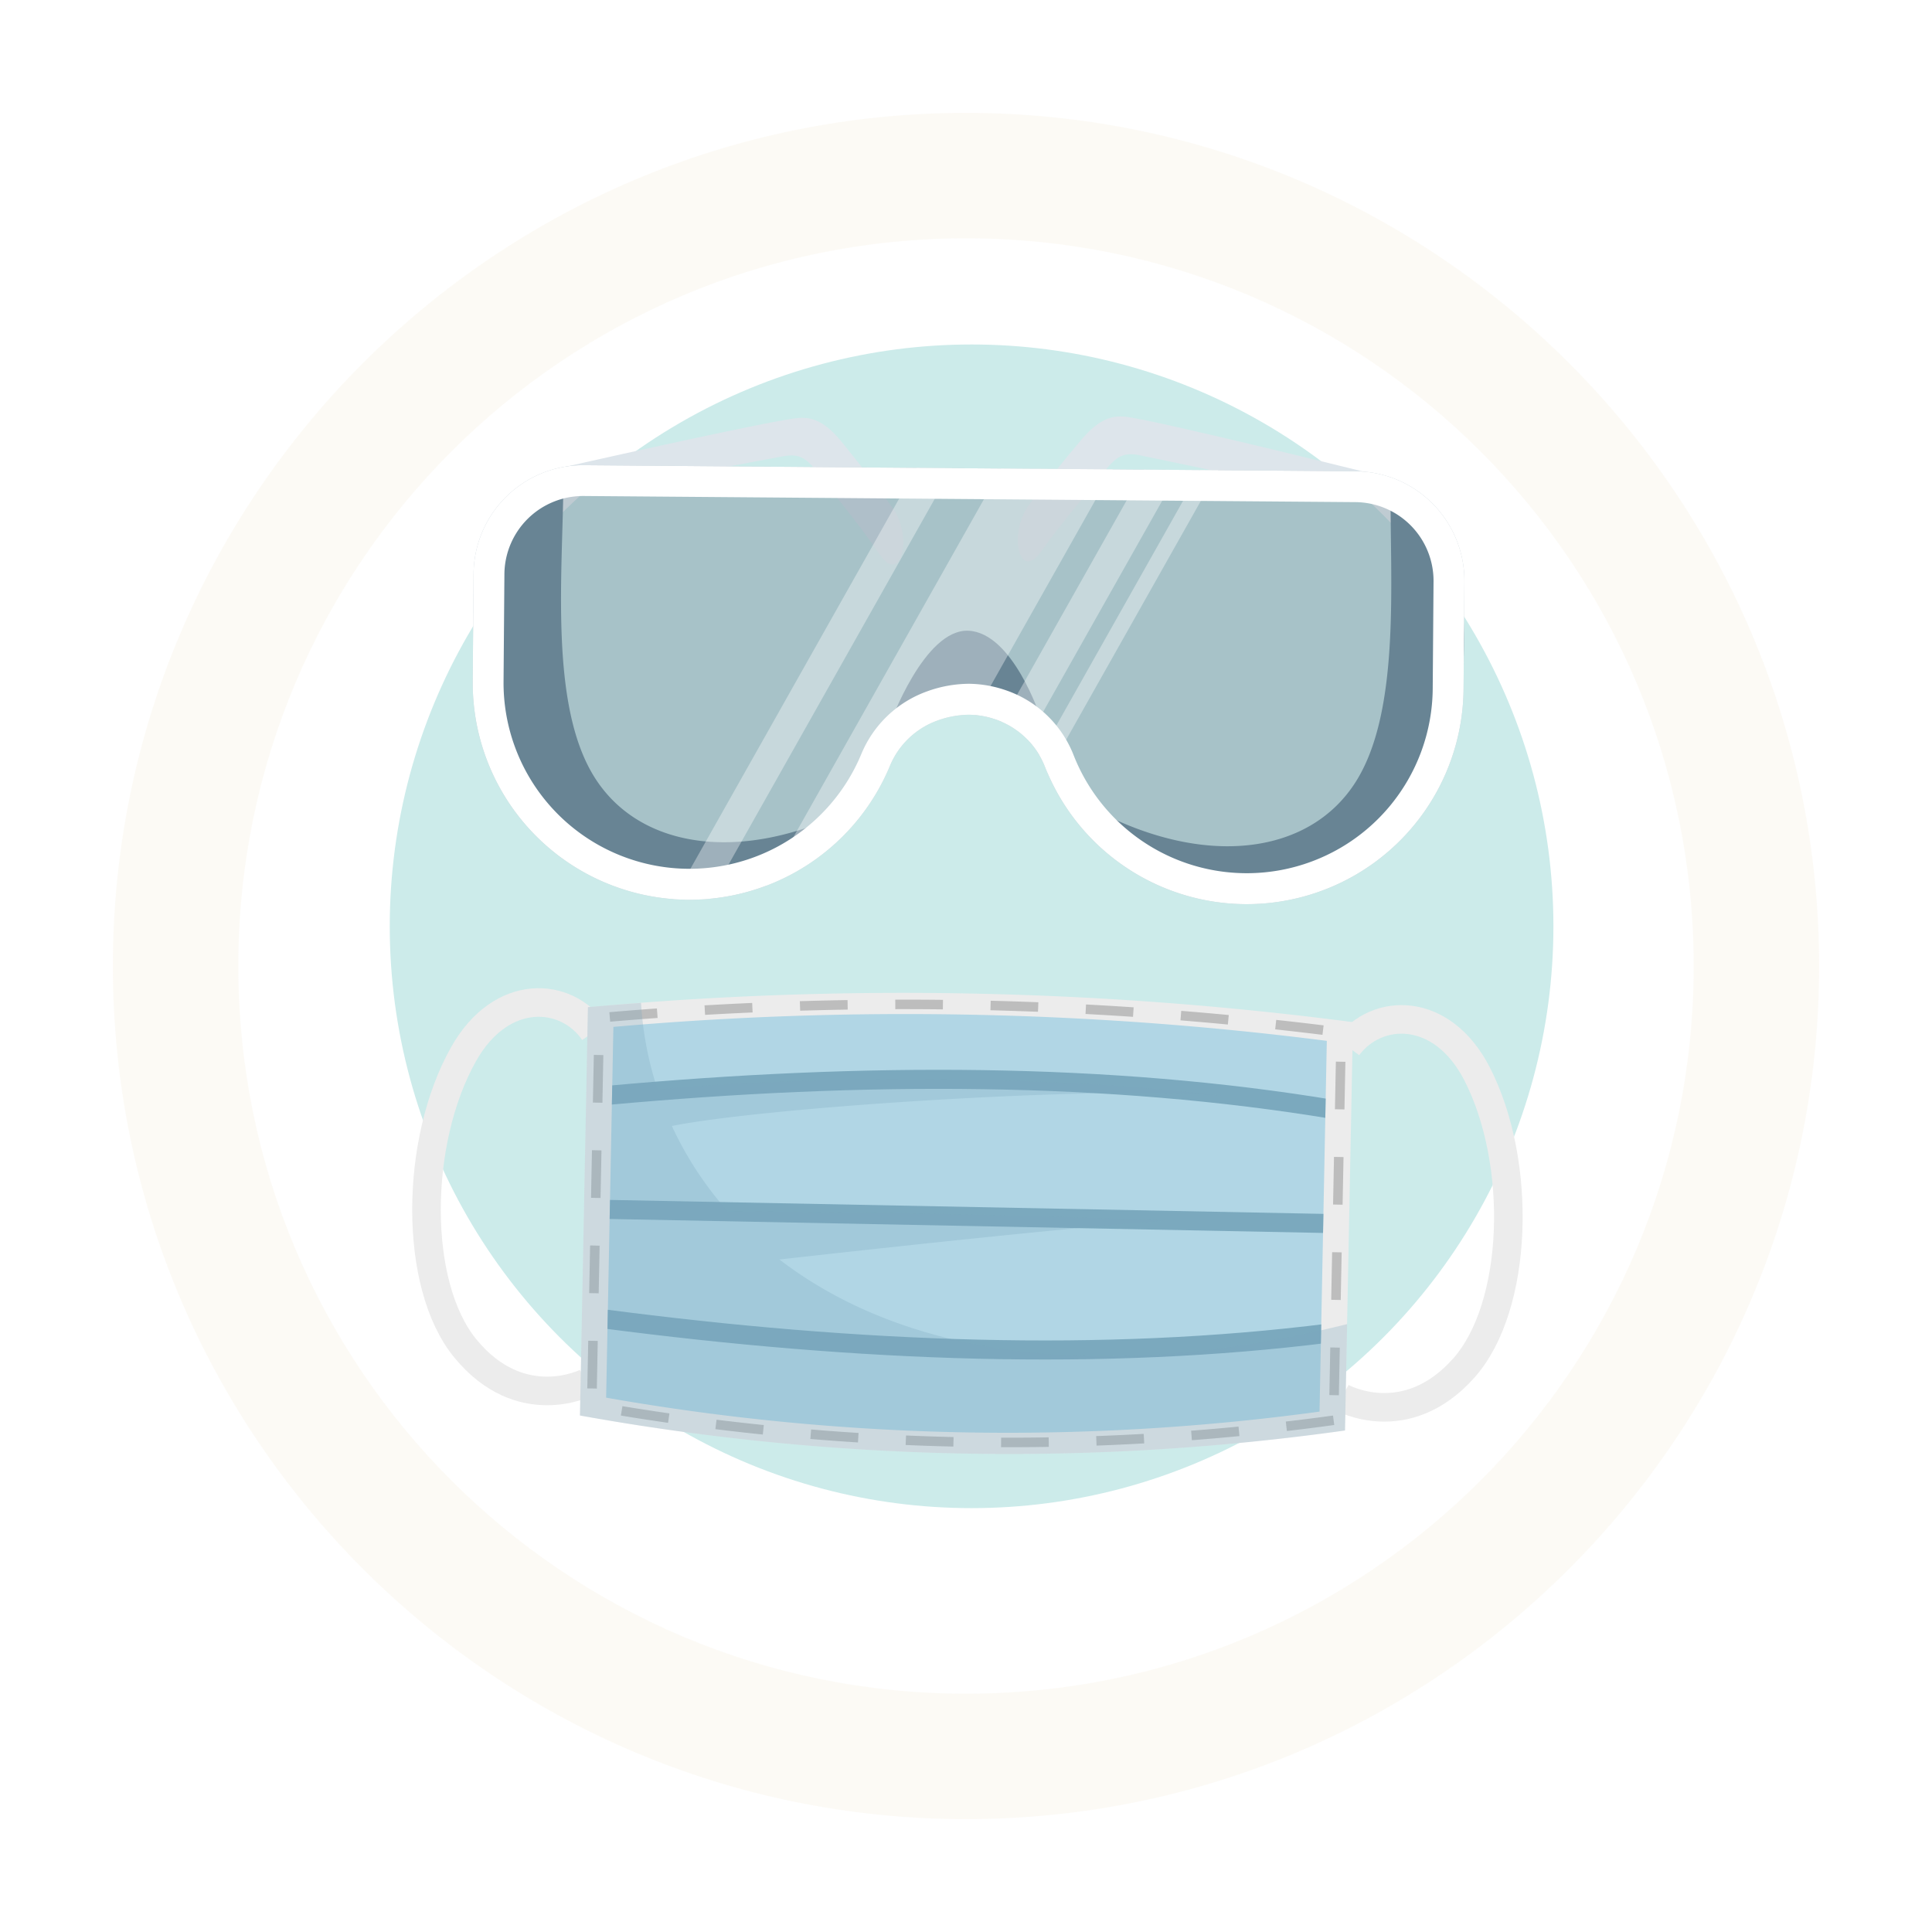 <svg xmlns="http://www.w3.org/2000/svg" xmlns:xlink="http://www.w3.org/1999/xlink" width="154.038" height="154.038" viewBox="0 0 154.038 154.038">
  <defs>
    <filter id="Trazado_881125" x="0" y="0" width="154.038" height="154.038" filterUnits="userSpaceOnUse">
      <feOffset dy="3" input="SourceAlpha"/>
      <feGaussianBlur stdDeviation="3" result="blur"/>
      <feFlood flood-opacity="0.161"/>
      <feComposite operator="in" in2="blur"/>
      <feComposite in="SourceGraphic"/>
    </filter>
    <clipPath id="clip-path">
      <circle id="Elipse_11733" data-name="Elipse 11733" cx="58" cy="58" r="58" transform="translate(1068.051 1754)" fill="#b0c0d2" stroke="#707070" stroke-width="1" opacity="0.63"/>
    </clipPath>
    <clipPath id="clip-path-3">
      <path id="Trazado_883133" data-name="Trazado 883133" d="M310.106,129.1a184.164,184.164,0,0,1-30.037-48.283l25.093-15.61A265.107,265.107,0,0,1,335.2,113.491Z" transform="translate(-280.069 -65.207)" fill="none"/>
    </clipPath>
  </defs>
  <g id="Grupo_1101854" data-name="Grupo 1101854" transform="translate(19 16)">
    <g transform="matrix(1, 0, 0, 1, -19, -16)" filter="url(#Trazado_881125)">
      <g id="Trazado_881125-2" data-name="Trazado 881125" transform="translate(19 16)" fill="#fff">
        <path d="M58.019,0A58.019,58.019,0,1,1,0,58.019,58.019,58.019,0,0,1,58.019,0Z" stroke="none"/>
        <path d="M 58.019 -1.52587890625e-05 C 25.976 -1.52587890625e-05 -1.52587890625e-05 25.976 -1.52587890625e-05 58.019 C -1.52587890625e-05 90.062 25.976 116.038 58.019 116.038 C 90.062 116.038 116.038 90.062 116.038 58.019 C 116.038 25.976 90.062 -1.52587890625e-05 58.019 -1.52587890625e-05 M 58.019 -10 C 95.525 -10 126.038 20.513 126.038 58.019 C 126.038 95.525 95.525 126.038 58.019 126.038 C 20.513 126.038 -10 95.525 -10 58.019 C -10 20.513 20.513 -10 58.019 -10 Z" stroke="none" fill="rgba(250,246,237,0.5)"/>
      </g>
    </g>
    <g id="Enmascarar_grupo_1099634" data-name="Enmascarar grupo 1099634" transform="translate(-1067.587 -1754.146)" clip-path="url(#clip-path)">
      <g id="Enmascarar_grupo_1099666" data-name="Enmascarar grupo 1099666" clip-path="url(#clip-path)">
        <circle id="Elipse_11805" data-name="Elipse 11805" cx="46.389" cy="46.389" r="46.389" transform="translate(1079.662 1765.611)" fill="#ccebea"/>
        <g id="Grupo_1102340" data-name="Grupo 1102340" transform="translate(2915.426 11306.771)">
          <g id="Grupo_1102343" data-name="Grupo 1102343" transform="matrix(0.545, -0.839, 0.839, 0.545, -1840.856, -9467.722)">
            <path id="Trazado_883126" data-name="Trazado 883126" d="M296.8,45.072c1.493-3.571-1.007-8.139-7.145-7.75-7.952.5-17.6,6.65-19.588,12.882-2.123,6.66,2.963,9.585,2.963,9.585" transform="translate(-269.548 -37.299)" fill="none" stroke="#ececec" stroke-miterlimit="10" stroke-width="2.278"/>
            <path id="Trazado_883127" data-name="Trazado 883127" d="M404.468,222.614c3.863.24,6.856,4.5,3.795,9.835-3.966,6.911-13.745,12.851-20.213,11.878-6.912-1.04-7.288-6.894-7.288-6.894" transform="translate(-345.482 -163.828)" fill="none" stroke="#ececec" stroke-miterlimit="10" stroke-width="2.278"/>
            <path id="Trazado_883128" data-name="Trazado 883128" d="M304.938,126.119a192.362,192.362,0,0,1-32.211-51.778l27.636-17.192a276.864,276.864,0,0,1,32.211,51.778Z" transform="translate(-271.718 -50.852)" fill="#ececec"/>
            <path id="Trazado_883129" data-name="Trazado 883129" d="M307.629,127.548a190.38,190.38,0,0,1-31.236-50.211l26.253-16.332a274.036,274.036,0,0,1,31.236,50.211Z" transform="translate(-274.222 -53.485)" fill="none" stroke="#bdbdbd" stroke-miterlimit="10" stroke-width="0.759" stroke-dasharray="3.797"/>
            <path id="Trazado_883130" data-name="Trazado 883130" d="M310.106,129.1a184.164,184.164,0,0,1-30.037-48.283l25.093-15.61A265.107,265.107,0,0,1,335.2,113.491Z" transform="translate(-276.731 -56.354)" fill="#b1d6e5"/>
            <g id="Grupo_1102341" data-name="Grupo 1102341" transform="translate(3.338 8.853)">
              <g id="Grupo_1102340-2" data-name="Grupo 1102340" clip-path="url(#clip-path-3)">
                <line id="Línea_656" data-name="Línea 656" x2="30.59" y2="49.172" transform="translate(12.546 7.377)" fill="none" stroke="#7ba9be" stroke-miterlimit="10" stroke-width="1.519"/>
                <path id="Trazado_883131" data-name="Trazado 883131" d="M343.94,73.333c12.724,16.157,23.322,32.511,30.59,49.172" transform="translate(-323.679 -70.755)" fill="none" stroke="#7ba9be" stroke-miterlimit="10" stroke-width="1.519"/>
                <path id="Trazado_883132" data-name="Trazado 883132" d="M296.273,102.986c8.87,18.554,18.856,35.289,30.59,49.172" transform="translate(-291.133 -91.002)" fill="none" stroke="#7ba9be" stroke-miterlimit="10" stroke-width="1.519"/>
              </g>
            </g>
            <g id="Grupo_1102342" data-name="Grupo 1102342" transform="translate(1.008 6.297)">
              <path id="Trazado_883134" data-name="Trazado 883134" d="M291.815,80.9c4.618,5.622,14.847,18.135,19.38,24.153-6.969-11.822-15.858-25.754-18.4-29.721a27.8,27.8,0,0,1,3.273-7.418c5.854,6.032,22.365,28.4,25.949,35.571-7.268-14.971-18.979-31.709-24.136-38.107a27.324,27.324,0,0,1,5.076-4.871q-1.28-1.684-2.593-3.362L272.727,74.341a192.362,192.362,0,0,0,32.211,51.778l7.2-4.476C296.3,106.845,290.889,92.478,291.815,80.9Z" transform="translate(-272.727 -57.149)" fill="#7ba9be" opacity="0.27" style="mix-blend-mode: multiply;isolation: isolate"/>
              <path id="Trazado_883135" data-name="Trazado 883135" d="M428.1,203.23c.075.155.151.31.225.465C428.259,203.549,428.182,203.392,428.1,203.23Z" transform="translate(-378.813 -156.89)" fill="#7ba9be" opacity="0.27" style="mix-blend-mode: multiply;isolation: isolate"/>
            </g>
          </g>
          <g id="Grupo_1102346" data-name="Grupo 1102346" transform="translate(-1829.152 -9535.423)">
            <path id="Trazado_883136" data-name="Trazado 883136" d="M244.73,328.548s16.79-3.821,19.337-4.067c1.273-.123,2.275.43,3.47,1.882,1.434,1.743,3.225,4.1,4.058,5.251,1.668,2.3.7,6.206-.974,3.788-2-2.887-3.82-4.985-5.005-6.583-.935-1.261-1.564-1.5-2.763-1.284-4.56.835-15.023,2.877-15.023,2.877Z" transform="translate(-238.133 -324.353)" fill="#dde5eb"/>
            <path id="Trazado_883137" data-name="Trazado 883137" d="M381.161,328.607s-16.712-4.15-19.253-4.446c-1.27-.148-2.283.386-3.506,1.814-1.468,1.715-3.3,4.036-4.161,5.17-1.713,2.268-.82,6.191.9,3.806,2.052-2.847,3.917-4.908,5.133-6.484.959-1.243,1.593-1.472,2.788-1.229,4.543.924,14.963,3.172,14.963,3.172Z" transform="translate(-309.855 -324.137)" fill="#dde5eb"/>
            <g id="Grupo_1102345" data-name="Grupo 1102345" transform="translate(0 3.883)">
              <path id="Trazado_883138" data-name="Trazado 883138" d="M295.707,336.063l-25.463-.2-.382,0-9.848-.078-.871-.007-24.974-.2a8.733,8.733,0,0,0-8.8,8.663l-.068,8.556a17.289,17.289,0,0,0,17.151,17.426h0a17.291,17.291,0,0,0,16.1-10.65,6.476,6.476,0,0,1,3.787-3.633,7.5,7.5,0,0,1,2.536-.467,6.793,6.793,0,0,1,2.024.346,6.469,6.469,0,0,1,4.022,3.789,17.29,17.29,0,0,0,15.955,10.968h0A17.29,17.29,0,0,0,304.3,353.421l.068-8.556A8.733,8.733,0,0,0,295.707,336.063Z" transform="translate(-225.298 -335.573)" fill="#869caa" opacity="0.53"/>
              <path id="Trazado_883139" data-name="Trazado 883139" d="M323.245,381.919s2.744-7.626,6.276-7.463,5.715,6.844,5.715,6.844S328.148,378.336,323.245,381.919Z" transform="translate(-289.991 -361.253)" fill="#688494"/>
              <path id="Trazado_883140" data-name="Trazado 883140" d="M234.845,339.514c-.058,7.308-1.1,17.631,2.38,23.386,3.544,5.862,11.687,7.051,20.321,2.819-1.861,3.559-8.118,6.808-14.711,6.206s-12.769-7.524-13.637-13.67-.256-13.931,1.226-15.843A10.76,10.76,0,0,1,234.845,339.514Z" transform="translate(-227.611 -338.176)" fill="#688494"/>
              <path id="Trazado_883141" data-name="Trazado 883141" d="M395.893,341.058c-.058,7.308.819,17.646-2.751,23.345-3.636,5.805-11.8,6.864-20.363,2.5,1.8,3.588,8.009,6.936,14.61,6.439s12.887-7.32,13.852-13.452.477-13.925-.973-15.86A10.757,10.757,0,0,0,395.893,341.058Z" transform="translate(-322.708 -339.196)" fill="#688494"/>
              <path id="Trazado_883142" data-name="Trazado 883142" d="M295.707,336.063l-25.463-.2-.382,0-9.848-.078-.871-.007-24.974-.2a8.733,8.733,0,0,0-8.8,8.663l-.068,8.556a17.289,17.289,0,0,0,17.151,17.426h0a17.291,17.291,0,0,0,16.1-10.65,6.476,6.476,0,0,1,3.787-3.633,7.5,7.5,0,0,1,2.536-.467,6.793,6.793,0,0,1,2.024.346,6.47,6.47,0,0,1,4.022,3.789,17.29,17.29,0,0,0,15.955,10.968h0A17.29,17.29,0,0,0,304.3,353.421l.068-8.556A8.733,8.733,0,0,0,295.707,336.063Zm6.134,17.339a14.828,14.828,0,0,1-28.629,5.3,8.888,8.888,0,0,0-5.557-5.231,9.243,9.243,0,0,0-2.761-.465,9.908,9.908,0,0,0-3.378.609,8.941,8.941,0,0,0-5.238,5.007,14.828,14.828,0,0,1-28.519-5.811l.068-8.556a6.279,6.279,0,0,1,6.321-6.221l61.538.489a6.279,6.279,0,0,1,6.221,6.321Z" transform="translate(-225.298 -335.573)" fill="#fff"/>
              <g id="Grupo_1102344" data-name="Grupo 1102344" transform="translate(15.998 0.211)" opacity="0.36">
                <path id="Trazado_883143" data-name="Trazado 883143" d="M315.729,336.375l-.382,0-2.421-.019-18.763,33.275a17.342,17.342,0,0,0,9.874-9.544,6.476,6.476,0,0,1,3.787-3.633,7.5,7.5,0,0,1,2.536-.467c.138,0,.275.011.411.022l11.042-19.582Z" transform="translate(-286.781 -336.299)" fill="#fff"/>
                <path id="Trazado_883144" data-name="Trazado 883144" d="M291.807,336.2l-19.388,34.383c.382.028.766.049,1.154.052h0c.576,0,1.145-.022,1.707-.073l19.363-34.339Z" transform="translate(-272.419 -336.195)" fill="#fff"/>
                <path id="Trazado_883145" data-name="Trazado 883145" d="M360.9,336.62l-11.34,20.111a6.445,6.445,0,0,1,2.049,1.419l12.128-21.507Z" transform="translate(-323.372 -336.476)" fill="#fff"/>
                <path id="Trazado_883146" data-name="Trazado 883146" d="M371.238,336.725l-12.83,22.753a6.5,6.5,0,0,1,.431.886c.067.17.137.337.209.5l13.608-24.133Z" transform="translate(-329.214 -336.545)" fill="#fff"/>
              </g>
            </g>
          </g>
        </g>
      </g>
    </g>
  </g>
</svg>
